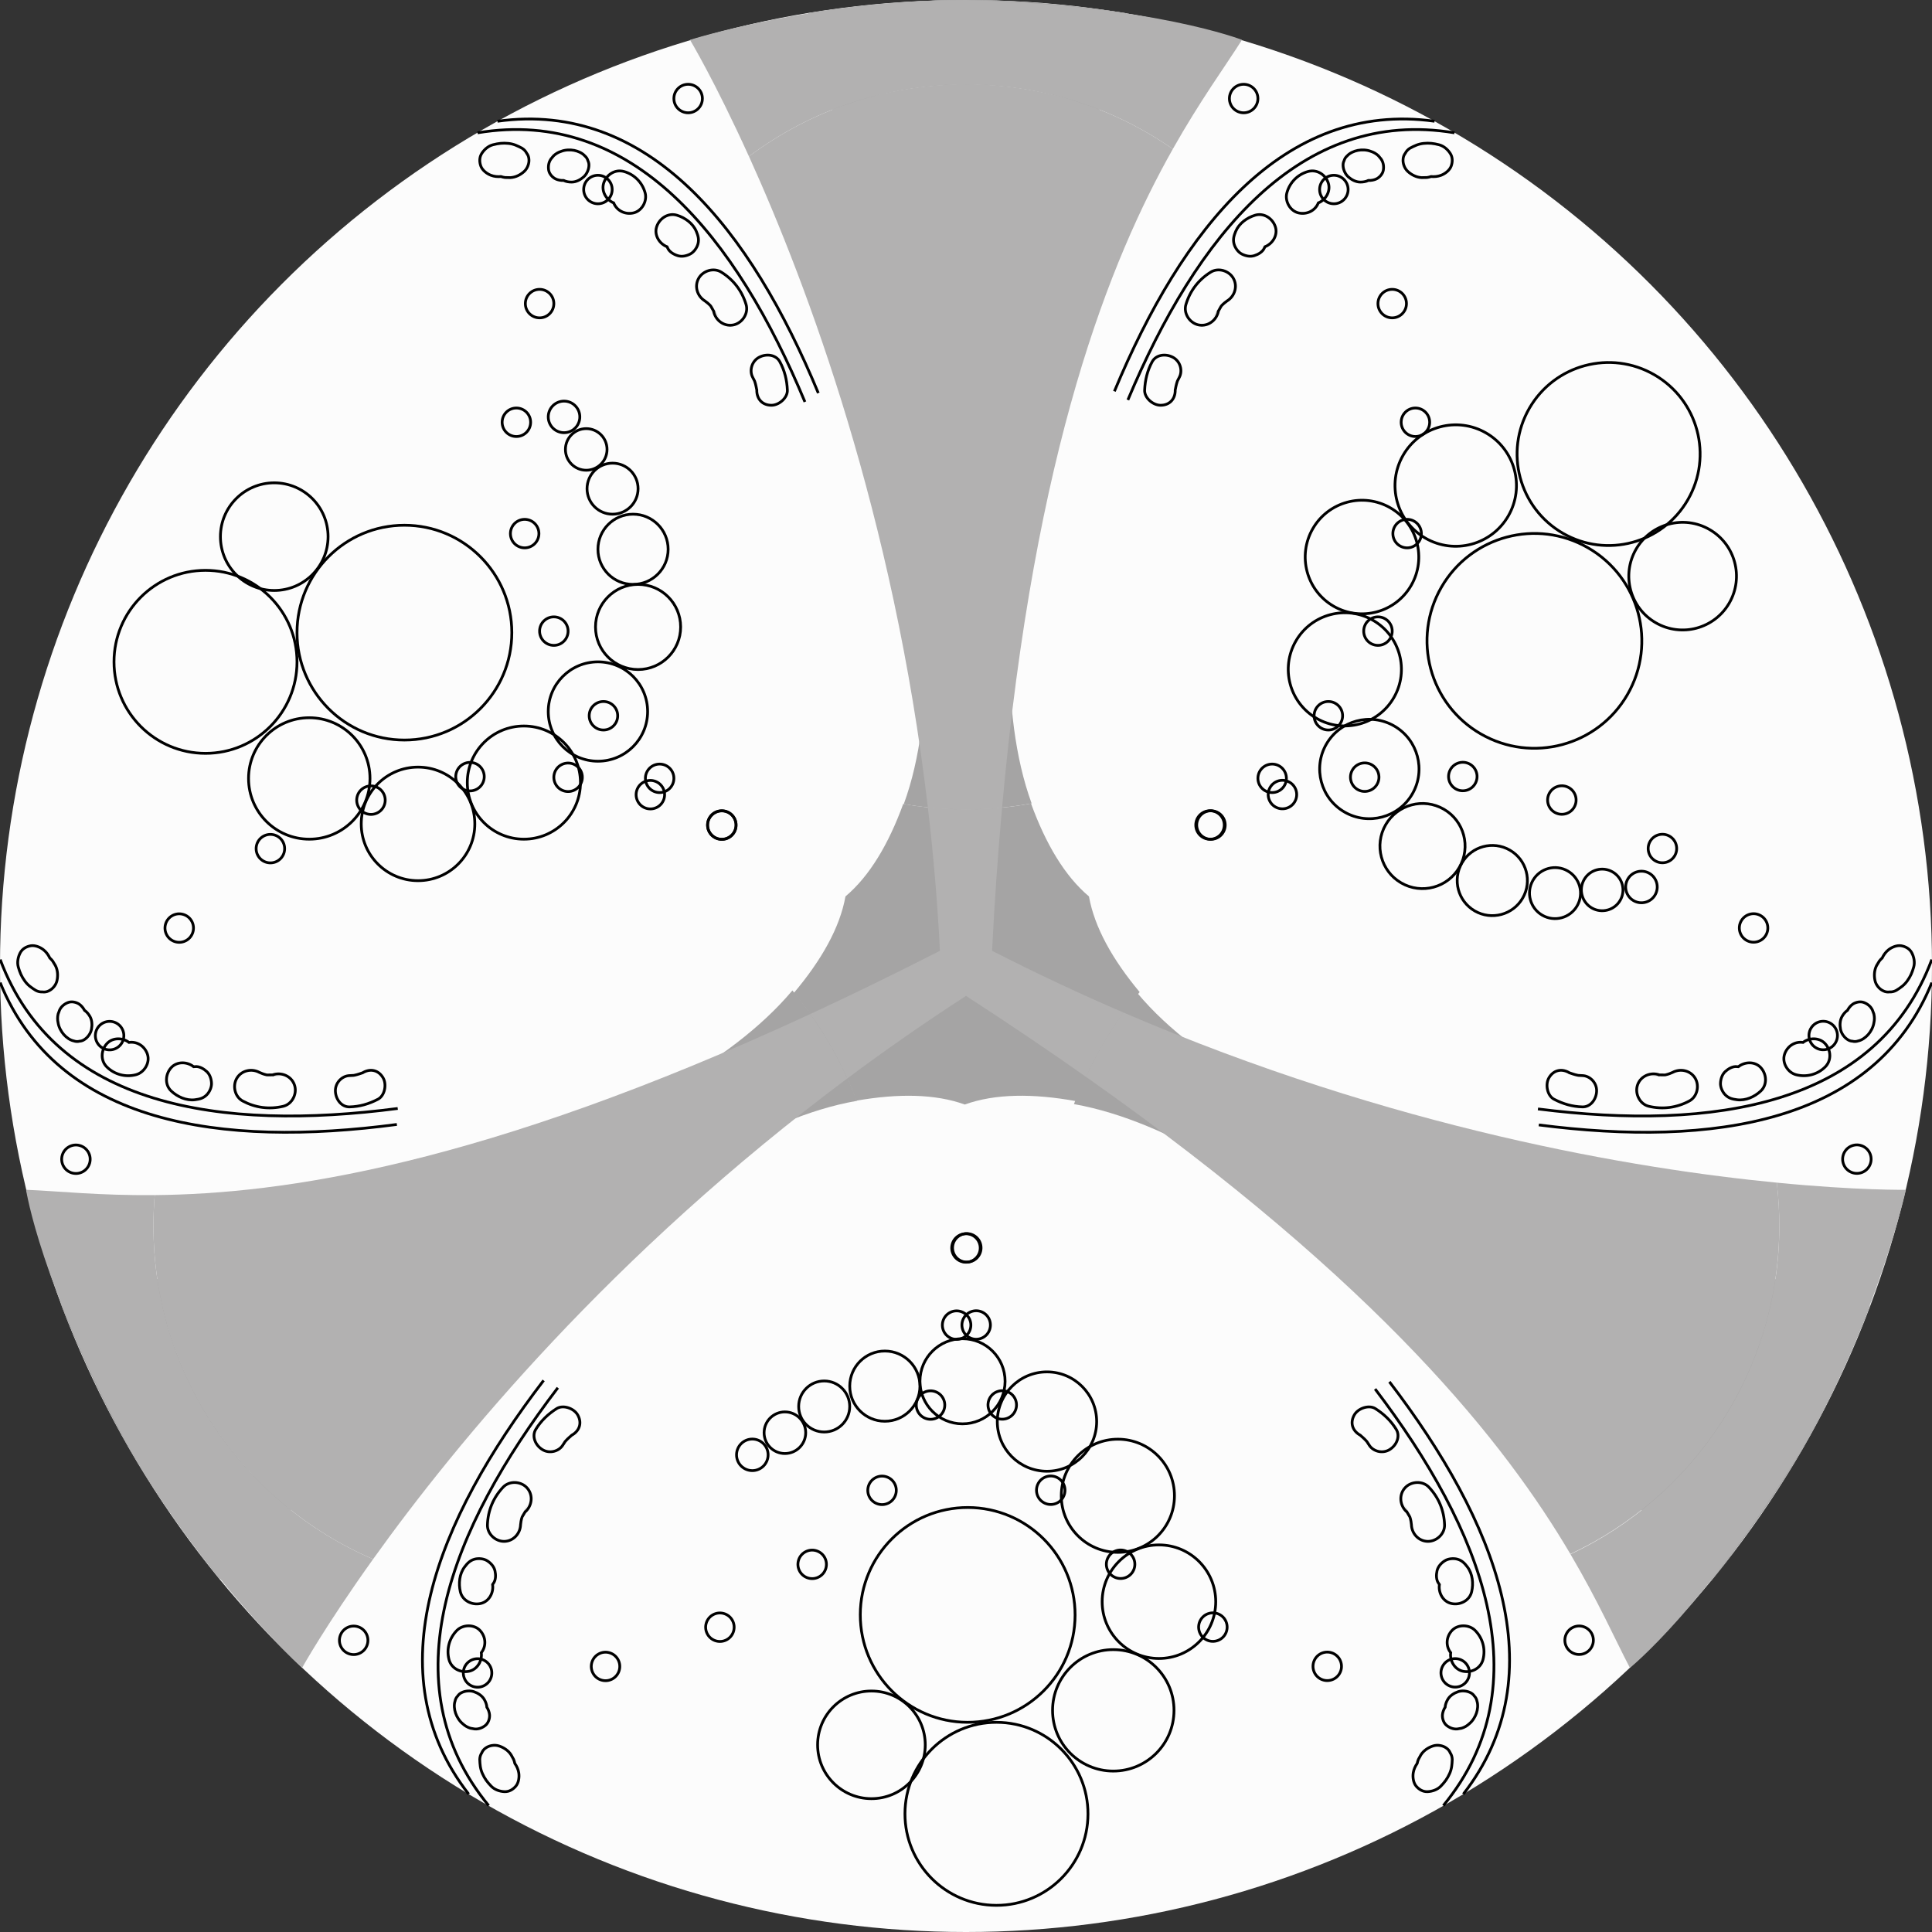 <?xml version="1.0" encoding="utf-8"?>
<!-- Generator: Adobe Illustrator 21.1.0, SVG Export Plug-In . SVG Version: 6.00 Build 0)  -->
<svg version="1.1" xmlns="http://www.w3.org/2000/svg" xmlns:xlink="http://www.w3.org/1999/xlink" x="0px" y="0px"
	 viewBox="0 0 700 700" enable-background="new 0 0 700 700" xml:space="preserve">
<rect x="0" y="0" width="700" height="700" fill="#333333" stroke="none"/>
<g id="circle">
	<circle fill="#FCFCFC" cx="350" cy="350" r="350"/>
</g>
<g id="level2-disk0">
	<g>
		<path fill="none" d="M368.87,351.254c28.63,12.832,112.4,46.636,189.02,56.779"/>
		<path fill="none" d="M371.96,346.973c25.63,11.473,109.02,45.286,185.7,55.238"/>
		<path fill="none" d="M533.122,388.931c-0.095-1.454,0.38-3.218,1.304-4.25c0.991-1.107,2.354-1.943,3.859-1.899
			c0.481,0.059,0.961,0.118,1.442,0.177c0.766,0.208,1.462,0.572,2.094,1.078c0.605,0.416,1.232,0.78,1.883,1.093
			c0.221,0.076,0.44,0.164,0.664,0.229c1.389,0.404,2.704,1.362,3.523,2.683c0.79,1.276,1.226,3.176,0.901,4.642
			c-0.684,3.085-3.471,5.3-6.519,4.414c-2.682-0.779-4.934-2.101-7.191-3.87C533.958,392.348,533.213,390.328,533.122,388.931z"/>
		<path fill="none" d="M516.311,379.706c7.721,0,7.734,12.087,0,12.087C508.59,391.794,508.577,379.706,516.311,379.706z"/>
		<path fill="none" d="M490.735,377.448c1.174-1.085,2.617-1.77,4.243-1.77h2.667c1.538,0,3.155,0.674,4.243,1.77
			c1.041,1.048,1.824,2.768,1.757,4.273c-0.069,1.563-0.579,3.184-1.757,4.273c-1.174,1.085-2.617,1.77-4.243,1.77h-2.667
			c-1.538,0-3.155-0.674-4.243-1.77c-1.041-1.048-1.824-2.768-1.757-4.273C489.048,380.158,489.557,378.537,490.735,377.448z"/>
		<path fill="none" d="M471.036,369.953c7.35,0,7.362,9.677,0,9.677C463.686,379.629,463.674,369.953,471.036,369.953z"/>
		<path fill="none" d="M451.947,364.56c5.196,0,5.204,8.133,0,8.133C446.751,372.693,446.742,364.56,451.947,364.56z"/>
		<path fill="none" d="M431.531,360.568c0.83-0.768,1.85-1.252,3-1.252h0.236c1.088,0,2.231,0.477,3,1.252
			c0.736,0.741,1.29,1.957,1.243,3.022c-0.049,1.105-0.41,2.251-1.243,3.022c-0.83,0.768-1.85,1.252-3,1.252h-0.236
			c-1.088,0-2.231-0.477-3-1.252c-0.736-0.741-1.29-1.957-1.243-3.022C430.337,362.485,430.698,361.339,431.531,360.568z"/>
		<path fill="none" d="M418.343,355.758c5.458,0,5.467,7.118,0,7.118C412.885,362.876,412.876,355.758,418.343,355.758z"/>
		<path fill="none" d="M359.81,367.42c25.37,18.584,96.97,71.868,143.91,133.17"/>
		<path fill="none" d="M498.536,503.206c-46.759-61.331-117.982-114.169-140.787-130.9"/>
		<path fill="none" d="M475.551,489.371c-1.298,0.644-2.577,1.941-3.002,3.263c-0.456,1.418-0.494,3.024,0.297,4.316
			c0.291,0.39,0.582,0.779,0.873,1.169c0.562,0.564,1.223,0.989,1.973,1.287c0.66,0.32,1.286,0.685,1.882,1.096
			c0.176,0.155,0.361,0.301,0.529,0.465c1.041,1.01,2.523,1.678,4.068,1.731c1.492,0.052,3.343-0.519,4.441-1.535
			c2.31-2.139,2.821-5.678,0.535-7.894c-2.011-1.95-4.273-3.254-6.922-4.338C478.907,488.392,476.798,488.752,475.551,489.371z"/>
		<path fill="none" d="M459.215,479.319c3.861,6.736,14.259,0.703,10.392-6.044C465.746,466.54,455.348,472.572,459.215,479.319z"/>
		<path fill="none" d="M444.485,458.138c-0.346,1.567-0.213,3.168,0.599,4.586l1.333,2.326c0.769,1.342,2.157,2.415,3.643,2.816
			c1.422,0.384,3.292,0.207,4.553-0.604c1.309-0.842,2.448-2.097,2.796-3.67c0.346-1.567,0.213-3.168-0.599-4.586l-1.333-2.326
			c-0.769-1.342-2.157-2.415-3.643-2.816c-1.422-0.384-3.292-0.207-4.553,0.604C445.971,455.31,444.832,456.565,444.485,458.138z"/>
		<path fill="none" d="M428.191,444.701c3.675,6.411,12.001,1.584,8.32-4.838C432.836,433.452,424.51,438.279,428.191,444.701z"/>
		<path fill="none" d="M414.01,430.746c2.598,4.532,9.595,0.473,6.993-4.067C418.405,422.147,411.408,426.206,414.01,430.746z"/>
		<path fill="none" d="M400.37,414.932c-0.245,1.108-0.151,2.24,0.424,3.243l0.118,0.206c0.544,0.949,1.525,1.707,2.576,1.991
			c1.005,0.271,2.328,0.147,3.219-0.427c0.926-0.595,1.731-1.483,1.977-2.595c0.245-1.108,0.151-2.24-0.424-3.243l-0.118-0.206
			c-0.544-0.949-1.525-1.707-2.576-1.991c-1.005-0.271-2.328-0.147-3.219,0.427C401.421,412.933,400.616,413.821,400.37,414.932z"/>
		<path fill="none" d="M389.64,405.834c2.729,4.761,8.854,1.21,6.12-3.559C393.031,397.514,386.907,401.065,389.64,405.834z"/>
	</g>
	<path fill="none" d="M453.1,409.205"/>
</g>
<g id="level2-disk0-aesthetic">
	<g>
		<circle fill="none" stroke="#000000" stroke-miterlimit="10" cx="146.529" cy="229.218" r="38.913"/>
		<circle fill="none" stroke="#000000" stroke-miterlimit="10" cx="74.461" cy="239.799" r="33.154"/>
		<circle fill="none" stroke="#000000" stroke-miterlimit="10" cx="112.053" cy="282.049" r="22"/>
		<circle fill="none" stroke="#000000" stroke-miterlimit="10" cx="151.461" cy="298.512" r="20.574"/>
		<circle fill="none" stroke="#000000" stroke-miterlimit="10" cx="189.813" cy="283.549" r="20.5"/>
		<circle fill="none" stroke="#000000" stroke-miterlimit="10" cx="216.644" cy="257.799" r="18"/>
		<circle fill="none" stroke="#000000" stroke-miterlimit="10" cx="231.187" cy="227.161" r="15.423"/>
		<circle fill="none" stroke="#000000" stroke-miterlimit="10" cx="229.362" cy="199.019" r="12.718"/>
		<circle fill="none" stroke="#000000" stroke-miterlimit="10" cx="221.942" cy="177.057" r="9.245"/>
		<circle fill="none" stroke="#000000" stroke-miterlimit="10" cx="204.362" cy="151.049" r="5.718"/>
		<circle fill="none" stroke="#000000" stroke-miterlimit="10" cx="212.404" cy="162.836" r="7.538"/>
		<circle fill="none" stroke="#000000" stroke-miterlimit="10" cx="99.367" cy="194.438" r="19.5"/>
	</g>
	<path fill="none" d="M143.104,231.203"/>
</g>
<g id="level2-disk1">
	<g>
		<path fill="none" d="M331.27,350.63c-29.15,12.95-111.79,47.33-188.16,57.24"/>
		<path fill="none" d="M328.2,346.37c-26.22,11.64-108.46,46-184.86,55.72"/>
		<path fill="none" d="M168.501,388.825c0.095-1.444-0.38-3.195-1.304-4.22c-0.991-1.099-2.354-1.929-3.859-1.885
			c-0.481,0.059-0.961,0.117-1.442,0.176c-0.766,0.207-1.462,0.568-2.094,1.07c-0.605,0.413-1.232,0.774-1.883,1.086
			c-0.221,0.075-0.44,0.163-0.664,0.228c-1.389,0.401-2.704,1.352-3.523,2.664c-0.79,1.267-1.226,3.153-0.901,4.608
			c0.684,3.063,3.471,5.262,6.519,4.382c2.682-0.774,4.934-2.086,7.191-3.842C167.665,392.218,168.41,390.212,168.501,388.825z"/>
		<path fill="none" d="M185.311,379.667c-7.721,0-7.734,12,0,12C193.033,391.667,193.046,379.667,185.311,379.667z"/>
		<path fill="none" d="M210.887,377.425c-1.174-1.078-2.617-1.757-4.243-1.757h-2.667c-1.538,0-3.155,0.669-4.243,1.757
			c-1.041,1.041-1.824,2.748-1.757,4.243c0.069,1.552,0.579,3.161,1.757,4.243c1.174,1.078,2.617,1.757,4.243,1.757h2.667
			c1.538,0,3.155-0.669,4.243-1.757c1.041-1.041,1.824-2.748,1.757-4.243C212.575,380.116,212.066,378.506,210.887,377.425z"/>
		<path fill="none" d="M230.587,369.984c-7.35,0-7.362,9.607,0,9.607C237.936,379.591,237.949,369.984,230.587,369.984z"/>
		<path fill="none" d="M249.676,364.63c-5.196,0-5.204,8.075,0,8.075C254.872,372.705,254.88,364.63,249.676,364.63z"/>
		<path fill="none" d="M270.092,360.667c-0.83-0.762-1.85-1.243-3-1.243h-0.236c-1.088,0-2.231,0.473-3,1.243
			c-0.736,0.736-1.29,1.943-1.243,3c0.049,1.097,0.41,2.235,1.243,3c0.83,0.762,1.85,1.243,3,1.243h0.236
			c1.088,0,2.231-0.473,3-1.243c0.736-0.736,1.29-1.943,1.243-3C271.285,362.57,270.925,361.432,270.092,360.667z"/>
		<path fill="none" d="M283.279,355.891c-5.458,0-5.467,7.067,0,7.067C288.737,362.958,288.746,355.891,283.279,355.891z"/>
		<path fill="none" d="M340.35,366.81c-25.79,18.78-95.97,72.51-142.63,133.1"/>
		<path fill="none" d="M202.917,502.498C249.344,441.95,319.043,388.711,342.38,371.68"/>
		<path fill="none" d="M226.072,488.541c1.298,0.64,2.577,1.927,3.002,3.239c0.456,1.408,0.494,3.003-0.297,4.285
			c-0.291,0.387-0.582,0.774-0.873,1.16c-0.562,0.56-1.223,0.982-1.973,1.278c-0.66,0.317-1.286,0.68-1.882,1.088
			c-0.176,0.154-0.361,0.299-0.529,0.462c-1.041,1.002-2.523,1.666-4.068,1.719c-1.492,0.051-3.343-0.515-4.441-1.524
			c-2.31-2.124-2.821-5.637-0.535-7.837c2.011-1.936,4.273-3.23,6.922-4.307C222.716,487.569,224.825,487.927,226.072,488.541z"/>
		<path fill="none" d="M242.408,478.562c-3.861,6.687-14.259,0.698-10.392-6C235.876,465.875,246.275,471.864,242.408,478.562z"/>
		<path fill="none" d="M257.138,457.534c0.346,1.556,0.213,3.145-0.599,4.553l-1.333,2.309c-0.769,1.332-2.157,2.397-3.643,2.796
			c-1.422,0.381-3.292,0.206-4.553-0.599c-1.309-0.836-2.448-2.082-2.796-3.643c-0.346-1.555-0.213-3.145,0.599-4.553l1.333-2.309
			c0.769-1.332,2.157-2.397,3.643-2.796c1.422-0.381,3.292-0.206,4.553,0.599C255.652,454.726,256.791,455.973,257.138,457.534z"/>
		<path fill="none" d="M273.432,444.194c-3.675,6.365-12.001,1.572-8.32-4.803C268.787,433.025,277.113,437.818,273.432,444.194z"/>
		<path fill="none" d="M287.613,430.339c-2.598,4.5-9.595,0.47-6.993-4.037C283.218,421.802,290.215,425.832,287.613,430.339z"/>
		<path fill="none" d="M301.253,414.64c0.245,1.1,0.151,2.224-0.424,3.219l-0.118,0.204c-0.544,0.942-1.525,1.695-2.576,1.977
			c-1.005,0.269-2.328,0.146-3.219-0.424c-0.926-0.591-1.731-1.472-1.977-2.576c-0.245-1.1-0.151-2.224,0.424-3.219l0.118-0.204
			c0.544-0.942,1.525-1.695,2.576-1.977c1.005-0.269,2.328-0.146,3.219,0.424C300.202,412.655,301.007,413.536,301.253,414.64z"/>
		<path fill="none" d="M311.983,405.607c-2.729,4.727-8.854,1.201-6.12-3.533C308.592,397.347,314.716,400.872,311.983,405.607z"/>
	</g>
	<path fill="none" d="M245.366,410.247"/>
</g>
<g id="level2-disk1-aesthetic">
	<g>
		
			<ellipse transform="matrix(0.5 -0.866 0.866 0.5 76.901 597.566)" fill="none" stroke="#000000" stroke-miterlimit="10" cx="555.958" cy="232.184" rx="38.913" ry="38.913"/>
		
			<ellipse transform="matrix(0.5 -0.866 0.866 0.5 148.969 586.985)" fill="none" stroke="#000000" stroke-miterlimit="10" cx="582.828" cy="164.482" rx="33.154" ry="33.154"/>
		
			<ellipse transform="matrix(0.5 -0.866 0.866 0.5 111.377 544.735)" fill="none" stroke="#000000" stroke-miterlimit="10" cx="527.443" cy="175.912" rx="22" ry="22"/>
		
			<ellipse transform="matrix(0.5 -0.866 0.866 0.5 71.969 528.272)" fill="none" stroke="#000000" stroke-miterlimit="10" cx="493.481" cy="201.809" rx="20.574" ry="20.574"/>
		
			<ellipse transform="matrix(0.5 -0.866 0.866 0.5 33.617 543.235)" fill="none" stroke="#000000" stroke-miterlimit="10" cx="487.264" cy="242.504" rx="20.5" ry="20.5"/>
		
			<ellipse transform="matrix(0.5 -0.866 0.866 0.5 6.786 568.985)" fill="none" stroke="#000000" stroke-miterlimit="10" cx="496.148" cy="278.615" rx="18" ry="18"/>
		
			<ellipse transform="matrix(0.5 -0.866 0.866 0.5 -7.757 599.623)" fill="none" stroke="#000000" stroke-miterlimit="10" cx="515.411" cy="306.529" rx="15.423" ry="15.423"/>
		
			<ellipse transform="matrix(0.5 -0.866 0.866 0.5 -5.932 627.764)" fill="none" stroke="#000000" stroke-miterlimit="10" cx="540.694" cy="319.02" rx="12.718" ry="12.718"/>
		
			<ellipse transform="matrix(0.5 -0.866 0.866 0.5 1.488 649.727)" fill="none" stroke="#000000" stroke-miterlimit="10" cx="563.424" cy="323.575" rx="9.245" ry="9.245"/>
		
			<ellipse transform="matrix(0.5 -0.866 0.866 0.5 19.068 675.735)" fill="none" stroke="#000000" stroke-miterlimit="10" cx="594.737" cy="321.354" rx="5.718" ry="5.718"/>
		
			<ellipse transform="matrix(0.5 -0.866 0.866 0.5 11.025 663.947)" fill="none" stroke="#000000" stroke-miterlimit="10" cx="580.508" cy="322.425" rx="7.538" ry="7.538"/>
		
			<ellipse transform="matrix(0.5 -0.866 0.866 0.5 124.063 632.346)" fill="none" stroke="#000000" stroke-miterlimit="10" cx="609.659" cy="208.732" rx="19.5" ry="19.5"/>
	</g>
	<path fill="none" d="M569.5,232.184"/>
</g>
<g id="level2-disk2">
	<g>
		<path fill="none" d="M359.78,332.81c3.62-33.33,15.34-120.46,44.55-190.28"/>
		<path fill="none" d="M365,332.18c3.35-30.53,14.9-116.91,44.18-186.45"/>
		<path fill="none" d="M407.882,174.636c1.203,0.804,2.957,1.268,4.306,0.98c1.447-0.309,2.847-1.074,3.562-2.4
			c0.189-0.446,0.379-0.891,0.568-1.337c0.204-0.767,0.239-1.55,0.12-2.348c-0.055-0.73-0.054-1.454,0.001-2.173
			c0.046-0.229,0.079-0.462,0.135-0.689c0.347-1.403,0.181-3.018-0.545-4.383c-0.702-1.318-2.118-2.638-3.54-3.084
			c-2.994-0.939-6.292,0.375-7.055,3.455c-0.671,2.709-0.661,5.316-0.268,8.148C405.363,172.215,406.727,173.864,407.882,174.636z"
			/>
		<path fill="none" d="M407.408,193.773c3.861-6.687-6.525-12.698-10.392-6C393.155,194.46,403.541,200.471,407.408,193.773z"/>
		<path fill="none" d="M396.562,217.044c1.52-0.478,2.83-1.388,3.643-2.796l1.333-2.309c0.769-1.332,0.998-3.067,0.599-4.553
			c-0.381-1.422-1.468-2.954-2.796-3.643c-1.379-0.716-3.027-1.079-4.553-0.599c-1.52,0.478-2.83,1.388-3.643,2.796l-1.333,2.309
			c-0.769,1.332-0.998,3.067-0.599,4.553c0.381,1.422,1.468,2.954,2.796,3.643C393.388,217.16,395.037,217.524,396.562,217.044z"/>
		<path fill="none" d="M393.156,237.825c3.675-6.365-4.639-11.179-8.32-4.803C381.162,239.386,389.476,244.2,393.156,237.825z"/>
		<path fill="none" d="M388.248,257.033c2.598-4.5-4.391-8.544-6.993-4.037C378.658,257.496,385.646,261.54,388.248,257.033z"/>
		<path fill="none" d="M381.472,276.695c1.075-0.338,2.001-0.981,2.576-1.977l0.118-0.204c0.544-0.942,0.705-2.168,0.424-3.219
			c-0.269-1.005-1.038-2.089-1.977-2.576c-0.975-0.506-2.141-0.763-3.219-0.424c-1.075,0.338-2.001,0.981-2.576,1.977l-0.118,0.204
			c-0.544,0.942-0.705,2.168-0.424,3.219c0.269,1.005,1.038,2.089,1.977,2.576C379.228,276.778,380.393,277.034,381.472,276.695z"/>
		<path fill="none" d="M379.015,290.504c2.729-4.727-3.387-8.268-6.12-3.533C370.166,291.697,376.281,295.239,379.015,290.504z"/>
		<path fill="none" d="M340.85,332.86c-3.62-33.34-15.37-120.74-44.69-190.64"/>
		<path fill="none" d="M335.63,332.27c-3.35-30.5-14.92-117.21-44.32-186.87"/>
		<path fill="none" d="M292.74,174.636c-1.203,0.804-2.957,1.268-4.306,0.98c-1.447-0.309-2.847-1.074-3.562-2.4
			c-0.189-0.446-0.379-0.891-0.568-1.337c-0.204-0.767-0.239-1.55-0.12-2.348c0.055-0.73,0.054-1.454-0.001-2.173
			c-0.046-0.229-0.079-0.462-0.135-0.689c-0.347-1.403-0.181-3.018,0.545-4.383c0.702-1.318,2.118-2.638,3.54-3.084
			c2.994-0.939,6.292,0.375,7.054,3.455c0.671,2.709,0.661,5.316,0.268,8.148C295.26,172.215,293.896,173.864,292.74,174.636z"/>
		<path fill="none" d="M293.215,193.773c-3.861-6.687,6.525-12.698,10.392-6C307.468,194.46,297.082,200.471,293.215,193.773z"/>
		<path fill="none" d="M304.061,217.044c-1.52-0.478-2.83-1.388-3.643-2.796l-1.333-2.309c-0.769-1.332-0.998-3.067-0.599-4.553
			c0.381-1.422,1.468-2.954,2.796-3.643c1.379-0.716,3.027-1.079,4.553-0.599c1.52,0.478,2.83,1.388,3.643,2.796l1.333,2.309
			c0.769,1.332,0.998,3.067,0.599,4.553c-0.381,1.422-1.468,2.954-2.796,3.643C307.235,217.16,305.586,217.524,304.061,217.044z"/>
		<path fill="none" d="M307.466,237.825c-3.675-6.365,4.639-11.179,8.32-4.803C319.461,239.386,311.147,244.2,307.466,237.825z"/>
		<path fill="none" d="M312.374,257.033c-2.598-4.5,4.391-8.544,6.993-4.037C321.965,257.496,314.977,261.54,312.374,257.033z"/>
		<path fill="none" d="M319.151,276.695c-1.075-0.338-2.001-0.981-2.576-1.977l-0.118-0.204c-0.544-0.942-0.705-2.168-0.424-3.219
			c0.269-1.005,1.038-2.089,1.977-2.576c0.975-0.506,2.141-0.763,3.219-0.424c1.075,0.338,2.001,0.981,2.576,1.977l0.118,0.204
			c0.544,0.942,0.705,2.168,0.424,3.219c-0.269,1.005-1.038,2.089-1.977,2.576C321.395,276.778,320.229,277.034,319.151,276.695z"/>
		<path fill="none" d="M321.608,290.504c-2.729-4.727,3.387-8.268,6.12-3.533C330.457,291.697,324.342,295.239,321.608,290.504z"/>
	</g>
	<path fill="none" d="M350,230.165"/>
</g>
<g id="level2-disk2-aesthetic">
	<g>
		
			<ellipse transform="matrix(0.002 -1 1 0.002 -235.28 934.6)" fill="none" stroke="#000000" stroke-miterlimit="10" cx="350.662" cy="585.192" rx="38.913" ry="38.913"/>
		
			<ellipse transform="matrix(0.002 -1 1 0.002 -296.965 1016.962)" fill="none" stroke="#000000" stroke-miterlimit="10" cx="361.089" cy="657.282" rx="33.154" ry="33.154"/>
		
			<ellipse transform="matrix(0.002 -1 1 0.002 -217.224 1021.872)" fill="none" stroke="#000000" stroke-miterlimit="10" cx="403.42" cy="619.781" rx="22" ry="22"/>
		
			<ellipse transform="matrix(0.002 -1 1 0.002 -161.339 999.13)" fill="none" stroke="#000000" stroke-miterlimit="10" cx="419.967" cy="580.408" rx="20.574" ry="20.574"/>
		
			<ellipse transform="matrix(0.002 -1 1 0.002 -137.805 945.949)" fill="none" stroke="#000000" stroke-miterlimit="10" cx="405.086" cy="542.024" rx="20.5" ry="20.5"/>
		
			<ellipse transform="matrix(0.002 -1 1 0.002 -136.556 893.427)" fill="none" stroke="#000000" stroke-miterlimit="10" cx="379.394" cy="515.138" rx="18" ry="18"/>
		
			<ellipse transform="matrix(0.002 -1 1 0.002 -152.489 848.243)" fill="none" stroke="#000000" stroke-miterlimit="10" cx="348.786" cy="500.53" rx="15.423" ry="15.423"/>
		
			<ellipse transform="matrix(0.002 -1 1 0.002 -182.338 821.859)" fill="none" stroke="#000000" stroke-miterlimit="10" cx="320.641" cy="502.294" rx="12.718" ry="12.718"/>
		
			<ellipse transform="matrix(0.002 -1 1 0.002 -211.643 807.237)" fill="none" stroke="#000000" stroke-miterlimit="10" cx="298.663" cy="509.667" rx="9.245" ry="9.245"/>
		
			<ellipse transform="matrix(0.002 -1 1 0.002 -255.156 798.679)" fill="none" stroke="#000000" stroke-miterlimit="10" cx="272.618" cy="527.191" rx="5.718" ry="5.718"/>
		
			<ellipse transform="matrix(0.002 -1 1 0.002 -235.36 802.483)" fill="none" stroke="#000000" stroke-miterlimit="10" cx="284.422" cy="519.174" rx="7.538" ry="7.538"/>
		
			<ellipse transform="matrix(0.002 -1 1 0.002 -317.172 946.705)" fill="none" stroke="#000000" stroke-miterlimit="10" cx="315.781" cy="632.279" rx="19.5" ry="19.5"/>
	</g>
	<path fill="none" d="M350,587.797"/>
</g>
<g id="level2">
	<path fill="none" stroke="#000000" stroke-miterlimit="10" d="M341.88,345.31c0,0-3.9,1.87-10.89,4.97"/>
	<path fill="none" stroke="#000000" stroke-miterlimit="10" d="M0.06,356.02c20.88,51.45,80.22,59.8,143.73,51.39"/>
	<path fill="none" stroke="#000000" stroke-miterlimit="10" d="M336.43,342.17c0,0-3.05,1.45-8.58,3.9"/>
	<path fill="none" stroke="#000000" stroke-miterlimit="10" d="M0.07,347.67c20.04,53.52,80.1,62.27,144.03,53.95"/>
	<path fill="none" stroke="#000000" stroke-miterlimit="10" d="M19.07,348.187c-0.318-0.408-0.664-0.765-1.028-1.091
		c-0.523-1.113-1.227-2.107-2.199-2.905c-1.297-1.065-3.199-1.772-4.663-1.529c-1.572,0.261-3.097,1.07-3.884,2.613
		c-0.725,1.421-1.177,3.312-0.667,5.112c0.548,1.934,1.181,3.43,2.367,5.058c1.158,1.591,2.441,2.43,3.964,3.396
		c0.792,0.416,1.587,0.601,2.386,0.554c0.841,0.113,1.628-0.022,2.361-0.404c1.335-0.62,2.595-2.08,2.95-3.723
		c0.367-1.702,0.306-3.684-0.576-5.415C19.743,349.299,19.406,348.743,19.07,348.187z"/>
	<path fill="none" stroke="#000000" stroke-miterlimit="10" d="M32.616,368.335c-0.484-0.865-1.17-1.729-1.985-2.267
		c-0.481-0.931-1.234-1.776-1.928-2.245c-1.116-0.753-2.761-1.071-4.012-0.605c-1.26,0.47-2.475,1.37-3.112,2.757
		c-0.175,0.478-0.35,0.956-0.525,1.433c-0.248,1.063-0.248,2.127,0,3.19c0.228,1.531,1.091,3.119,2.033,4.205
		c0.942,1.086,2.322,2.08,3.649,2.344c0.692,0.25,1.384,0.286,2.076,0.107c0.693-0.036,1.338-0.274,1.936-0.712
		c1.08-0.728,2.11-2.155,2.393-3.586C33.444,371.422,33.378,369.698,32.616,368.335z"/>
	<path fill="none" stroke="#000000" stroke-miterlimit="10" d="M53.435,382.013c-0.944-2.917-3.703-4.76-6.707-4.324
		c-2.302-1.789-5.941-1.813-7.995,0.425c-2.182,2.376-2.394,6.137,0,8.485c2.782,2.73,6.741,3.768,10.511,2.794
		C52.284,388.609,54.422,385.062,53.435,382.013z"/>
	<path fill="none" stroke="#000000" stroke-miterlimit="10" d="M74.877,388.217c-1.085-0.996-2.708-1.955-4.243-1.757
		c-0.16,0.021-0.317,0.027-0.474,0.035c-2.324-1.858-5.995-2.001-8.119,0.312c-2.143,2.335-2.442,6.189,0,8.485
		c2.235,2.101,5.465,3.569,8.593,3.167c1.654-0.212,3.014-0.529,4.243-1.757c1.041-1.041,1.824-2.748,1.757-4.243
		C76.565,390.908,76.055,389.298,74.877,388.217z"/>
	<path fill="none" stroke="#000000" stroke-miterlimit="10" d="M106.797,393.45c-0.887-3.226-4.217-4.939-7.381-4.191
		c-0.522,0.124-0.564,0.167-0.529,0.18c-0.065-0.001-0.191,0.002-0.436,0.014c-0.432,0.026-0.865,0.031-1.298,0.016
		c-0.444-0.039-0.647-0.052-0.66-0.046c-0.731-0.14-2.085-0.649-2.502-0.873c-2.855-1.532-6.532-0.715-8.209,2.153
		c-1.594,2.725-0.712,6.672,2.153,8.209c4.581,2.458,9.612,3.116,14.671,1.919C105.761,400.084,107.634,396.492,106.797,393.45z"/>
	<path fill="none" stroke="#000000" stroke-miterlimit="10" d="M138.794,390.515c-1.618-2.766-4.429-3.394-7.04-2.034
		c-0.266,0.139-0.368,0.201-0.398,0.227c-0.056,0.015-0.157,0.046-0.332,0.105c-0.594,0.201-1.178,0.414-1.784,0.572
		c-0.258,0.07-0.517,0.132-0.779,0.185c-0.151,0.028-0.267,0.05-0.356,0.066c-0.154-0.001-1.226,0.07-1.443,0.075
		c-2.689,0.069-5.272,2.559-5.145,5.67c0.122,3.013,2.262,5.744,5.145,5.67c3.649-0.094,7-1.068,10.285-2.779
		C139.389,397.002,140.209,392.934,138.794,390.515z"/>
	<path fill="none" stroke="#000000" stroke-miterlimit="10" d="M341.88,345.31c0,0-0.35-4.54-1.2-12.52"/>
	<path fill="none" stroke="#000000" stroke-miterlimit="10" d="M180.24,43.93c54.91-7.63,91.79,39.42,116.25,98.49"/>
	<path fill="none" stroke="#000000" stroke-miterlimit="10" d="M336.43,342.17c0,0-0.29-3.6-0.98-10.02"/>
	<path fill="none" stroke="#000000" stroke-miterlimit="10" d="M173.02,48.12c56.29-9.39,93.87,38.1,118.62,97.5"/>
	<path fill="none" stroke="#000000" stroke-miterlimit="10" d="M182.965,64.312c-0.512-0.071-0.994-0.193-1.459-0.345
		c-1.225,0.103-2.438-0.009-3.615-0.452c-1.571-0.591-3.134-1.884-3.655-3.274c-0.56-1.492-0.622-3.217,0.321-4.67
		c0.868-1.339,2.279-2.675,4.094-3.134c1.949-0.493,3.561-0.692,5.564-0.48c1.957,0.208,3.325,0.899,4.923,1.735
		c0.756,0.478,1.314,1.074,1.673,1.789c0.518,0.672,0.795,1.42,0.831,2.247c0.131,1.466-0.504,3.287-1.749,4.416
		c-1.29,1.169-3.037,2.108-4.977,2.209C184.264,64.34,183.615,64.326,182.965,64.312z"/>
	<path fill="none" stroke="#000000" stroke-miterlimit="10" d="M207.186,65.97c-0.991,0.013-2.082-0.149-2.955-0.586
		c-1.047,0.049-2.155-0.18-2.908-0.548c-1.21-0.59-2.308-1.855-2.53-3.172c-0.223-1.326-0.052-2.829,0.832-4.074
		c0.326-0.39,0.653-0.781,0.979-1.171c0.797-0.746,1.718-1.278,2.763-1.595c1.44-0.568,3.247-0.614,4.659-0.342
		c1.412,0.273,2.962,0.971,3.854,1.988c0.563,0.474,0.94,1.056,1.131,1.745c0.315,0.618,0.432,1.296,0.351,2.033
		c-0.091,1.3-0.812,2.905-1.909,3.865C210.274,65.144,208.748,65.949,207.186,65.97z"/>
	<path fill="none" stroke="#000000" stroke-miterlimit="10" d="M229.441,77.161c-2.999,0.641-5.974-0.827-7.098-3.647
		c-2.701-1.099-4.54-4.238-3.63-7.136c0.967-3.077,4.118-5.141,7.348-4.243c3.755,1.044,6.634,3.954,7.676,7.706
		C234.578,72.866,232.575,76.491,229.441,77.161z"/>
	<path fill="none" stroke="#000000" stroke-miterlimit="10" d="M245.535,92.628c-1.405-0.442-3.047-1.368-3.643-2.796
		c-0.062-0.149-0.134-0.288-0.206-0.428c-2.771-1.084-4.731-4.191-3.789-7.187c0.95-3.023,4.138-5.209,7.348-4.243
		c2.937,0.885,5.823,2.948,7.039,5.858c0.643,1.538,1.049,2.875,0.599,4.553c-0.381,1.422-1.468,2.954-2.796,3.643
		C248.709,92.744,247.061,93.108,245.535,92.628z"/>
	<path fill="none" stroke="#000000" stroke-miterlimit="10" d="M266.027,117.656c-3.237,0.845-6.386-1.182-7.32-4.297
		c-0.154-0.514-0.138-0.572-0.109-0.548c-0.033-0.056-0.094-0.166-0.206-0.384c-0.194-0.387-0.405-0.765-0.635-1.132
		c-0.255-0.365-0.368-0.534-0.369-0.548c-0.486-0.563-1.605-1.481-2.008-1.73c-2.754-1.706-3.885-5.299-2.24-8.186
		c1.563-2.743,5.422-3.953,8.186-2.24c4.419,2.738,7.505,6.766,8.998,11.746C271.254,113.441,269.08,116.858,266.027,117.656z"/>
	<path fill="none" stroke="#000000" stroke-miterlimit="10" d="M279.484,146.833c-3.204-0.018-5.154-2.139-5.281-5.079
		c-0.013-0.3-0.01-0.419-0.003-0.458c-0.015-0.056-0.039-0.159-0.075-0.34c-0.123-0.615-0.23-1.227-0.396-1.831
		c-0.068-0.258-0.144-0.514-0.229-0.767c-0.051-0.145-0.091-0.256-0.121-0.341c-0.078-0.133-0.552-1.097-0.656-1.288
		c-1.285-2.363-0.42-5.845,2.338-7.291c2.671-1.401,6.106-0.913,7.483,1.621c1.743,3.207,2.575,6.596,2.736,10.297
		C285.4,144.104,282.286,146.849,279.484,146.833z"/>
	<path fill="none" stroke="#000000" stroke-miterlimit="10" d="M360.68,367c-6.75-4.94-10.68-7.63-10.68-7.63"/>
	<path fill="none" stroke="#000000" stroke-miterlimit="10" d="M503.41,500.65c38.68,50.58,60.72,105.81,26.77,149.4"/>
	<path fill="none" stroke="#000000" stroke-miterlimit="10" d="M358.61,371.84c-5.47-4-8.61-6.17-8.61-6.17"/>
	<path fill="none" stroke="#000000" stroke-miterlimit="10" d="M498.23,503.26c38.81,51,60.86,107.05,24.71,150.95"/>
	<path fill="none" stroke="#000000" stroke-miterlimit="10" d="M513.895,637.5c-0.195,0.479-0.33,0.958-0.431,1.436
		c-0.702,1.009-1.211,2.116-1.416,3.356c-0.274,1.656,0.065,3.656,1.007,4.803c1.012,1.231,2.476,2.147,4.205,2.057
		c1.594-0.083,3.456-0.636,4.761-1.978c1.401-1.441,2.38-2.738,3.197-4.579c0.798-1.799,0.884-3.329,0.959-5.131
		c-0.036-0.894-0.274-1.675-0.713-2.343c-0.323-0.785-0.833-1.399-1.53-1.843c-1.204-0.846-3.099-1.207-4.699-0.693
		c-1.658,0.533-3.344,1.577-4.402,3.206C514.521,636.361,514.208,636.931,513.895,637.5z"/>
	<path fill="none" stroke="#000000" stroke-miterlimit="10" d="M524.57,615.696c-0.507,0.851-0.912,1.878-0.971,2.852
		c-0.566,0.882-0.921,1.956-0.98,2.792c-0.094,1.343,0.453,2.927,1.482,3.777c1.037,0.856,2.424,1.459,3.944,1.316
		c0.501-0.087,1.002-0.175,1.504-0.262c1.045-0.317,1.966-0.849,2.763-1.595c1.212-0.963,2.156-2.505,2.625-3.863
		c0.47-1.359,0.64-3.051,0.206-4.332c-0.129-0.724-0.445-1.342-0.945-1.852c-0.378-0.582-0.906-1.022-1.585-1.32
		c-1.171-0.571-2.922-0.75-4.302-0.279C526.83,613.435,525.37,614.353,524.57,615.696z"/>
	<path fill="none" stroke="#000000" stroke-miterlimit="10" d="M526.006,590.827c-2.054,2.276-2.271,5.587-0.391,7.97
		c-0.398,2.889,1.4,6.051,4.365,6.711c3.149,0.701,6.511-0.995,7.348-4.243c0.973-3.774-0.108-7.722-2.836-10.5
		C532.294,588.526,528.154,588.447,526.006,590.827z"/>
	<path fill="none" stroke="#000000" stroke-miterlimit="10" d="M520.658,569.155c-0.32,1.438-0.339,3.322,0.599,4.553
		c0.098,0.128,0.182,0.26,0.268,0.393c-0.447,2.942,1.265,6.193,4.33,6.875c3.093,0.689,6.581-0.979,7.349-4.243
		c0.702-2.986,0.359-6.517-1.553-9.025c-1.011-1.326-1.965-2.346-3.643-2.796c-1.422-0.381-3.292-0.206-4.553,0.599
		C522.145,566.348,521.006,567.594,520.658,569.155z"/>
	<path fill="none" stroke="#000000" stroke-miterlimit="10" d="M509.23,538.895c-2.35,2.381-2.169,6.122,0.061,8.487
		c0.368,0.391,0.426,0.405,0.42,0.369c0.032,0.056,0.097,0.164,0.23,0.37c0.239,0.361,0.46,0.733,0.663,1.116
		c0.188,0.403,0.278,0.586,0.29,0.594c0.244,0.703,0.48,2.13,0.495,2.604c0.101,3.238,2.647,6.014,5.969,6.033
		c3.157,0.018,6.134-2.719,6.033-5.969c-0.162-5.196-2.107-9.883-5.674-13.665C515.494,536.475,511.447,536.649,509.23,538.895z"/>
	<path fill="none" stroke="#000000" stroke-miterlimit="10" d="M490.69,512.652c-1.586,2.784-0.724,5.533,1.758,7.114
		c0.253,0.161,0.358,0.218,0.395,0.231c0.041,0.041,0.119,0.113,0.257,0.235c0.471,0.414,0.948,0.813,1.388,1.259
		c0.19,0.188,0.373,0.382,0.55,0.582c0.1,0.117,0.177,0.207,0.235,0.275c0.076,0.134,0.673,1.027,0.787,1.212
		c1.404,2.294,4.852,3.286,7.483,1.621c2.548-1.613,3.843-4.831,2.338-7.291c-1.905-3.113-4.425-5.528-7.549-7.518
		C496.011,508.894,492.077,510.218,490.69,512.652z"/>
	<path fill="none" stroke="#000000" stroke-miterlimit="10" d="M350,359.37c0,0-3.55,2.44-9.71,6.91"/>
	<path fill="none" stroke="#000000" stroke-miterlimit="10" d="M169.82,650.05c-34.06-43.73-11.76-99.18,27.15-149.9"/>
	<path fill="none" stroke="#000000" stroke-miterlimit="10" d="M350,365.67c0,0-2.75,1.9-7.59,5.43"/>
	<path fill="none" stroke="#000000" stroke-miterlimit="10" d="M177.06,654.21c-36.26-44.03-13.97-100.28,25.06-151.4"/>
	<path fill="none" stroke="#000000" stroke-miterlimit="10" d="M186.105,637.5c0.195,0.479,0.33,0.958,0.431,1.436
		c0.702,1.009,1.211,2.116,1.416,3.356c0.274,1.656-0.065,3.656-1.007,4.803c-1.012,1.231-2.476,2.147-4.205,2.057
		c-1.593-0.083-3.456-0.636-4.761-1.978c-1.401-1.441-2.38-2.738-3.197-4.579c-0.798-1.799-0.884-3.329-0.959-5.131
		c0.036-0.894,0.274-1.675,0.713-2.343c0.323-0.785,0.833-1.399,1.53-1.843c1.204-0.846,3.099-1.207,4.699-0.693
		c1.658,0.533,3.344,1.577,4.402,3.206C185.479,636.361,185.792,636.931,186.105,637.5z"/>
	<path fill="none" stroke="#000000" stroke-miterlimit="10" d="M175.43,615.696c0.507,0.851,0.912,1.878,0.971,2.852
		c0.566,0.882,0.921,1.956,0.98,2.792c0.094,1.343-0.453,2.927-1.482,3.777c-1.037,0.856-2.424,1.459-3.944,1.316
		c-0.501-0.087-1.002-0.175-1.504-0.262c-1.045-0.317-1.966-0.849-2.763-1.595c-1.212-0.963-2.156-2.505-2.625-3.863
		c-0.47-1.359-0.64-3.051-0.206-4.332c0.13-0.724,0.445-1.342,0.945-1.852c0.378-0.582,0.906-1.022,1.585-1.32
		c1.171-0.571,2.922-0.75,4.302-0.279C173.17,613.435,174.63,614.353,175.43,615.696z"/>
	<path fill="none" stroke="#000000" stroke-miterlimit="10" d="M173.994,590.827c2.054,2.276,2.271,5.587,0.391,7.97
		c0.398,2.889-1.4,6.051-4.365,6.711c-3.149,0.701-6.511-0.995-7.348-4.243c-0.973-3.774,0.108-7.722,2.836-10.5
		C167.706,588.526,171.846,588.447,173.994,590.827z"/>
	<path fill="none" stroke="#000000" stroke-miterlimit="10" d="M179.342,569.155c0.32,1.438,0.339,3.322-0.599,4.553
		c-0.098,0.128-0.182,0.26-0.268,0.393c0.447,2.942-1.264,6.193-4.33,6.875c-3.093,0.689-6.581-0.979-7.348-4.243
		c-0.702-2.986-0.359-6.517,1.553-9.025c1.011-1.326,1.965-2.346,3.643-2.796c1.422-0.381,3.292-0.206,4.553,0.599
		C177.855,566.348,178.994,567.594,179.342,569.155z"/>
	<path fill="none" stroke="#000000" stroke-miterlimit="10" d="M190.77,538.895c2.35,2.381,2.169,6.122-0.061,8.487
		c-0.368,0.391-0.426,0.405-0.42,0.369c-0.032,0.056-0.097,0.164-0.23,0.37c-0.239,0.361-0.46,0.733-0.663,1.116
		c-0.188,0.403-0.278,0.586-0.29,0.594c-0.244,0.703-0.48,2.13-0.495,2.604c-0.101,3.238-2.647,6.014-5.969,6.033
		c-3.157,0.018-6.134-2.719-6.033-5.969c0.162-5.196,2.107-9.883,5.674-13.665C184.506,536.475,188.553,536.649,190.77,538.895z"/>
	<path fill="none" stroke="#000000" stroke-miterlimit="10" d="M209.31,512.652c1.586,2.784,0.724,5.533-1.758,7.114
		c-0.253,0.161-0.358,0.218-0.395,0.231c-0.041,0.041-0.119,0.113-0.257,0.235c-0.471,0.414-0.948,0.813-1.388,1.259
		c-0.19,0.188-0.373,0.382-0.55,0.582c-0.1,0.117-0.177,0.207-0.235,0.275c-0.076,0.134-0.673,1.027-0.787,1.212
		c-1.404,2.294-4.852,3.286-7.483,1.621c-2.548-1.613-3.843-4.831-2.338-7.291c1.906-3.113,4.425-5.528,7.549-7.518
		C203.989,508.894,207.923,510.218,209.31,512.652z"/>
	<path fill="none" stroke="#000000" stroke-miterlimit="10" d="M359.31,332.91c-0.84,7.9-1.19,12.4-1.19,12.4"/>
	<path fill="none" stroke="#000000" stroke-miterlimit="10" d="M403.77,141.78c24.47-58.77,61.27-105.45,115.99-97.85"/>
	<path fill="none" stroke="#000000" stroke-miterlimit="10" d="M364.53,332.34c-0.67,6.29-0.96,9.83-0.96,9.83"/>
	<path fill="none" stroke="#000000" stroke-miterlimit="10" d="M408.65,144.91c24.76-59.07,62.26-106.14,118.33-96.79"/>
	<path fill="none" stroke="#000000" stroke-miterlimit="10" d="M517.035,64.312c0.512-0.071,0.994-0.193,1.459-0.345
		c1.225,0.103,2.438-0.009,3.615-0.452c1.571-0.591,3.134-1.884,3.655-3.274c0.56-1.492,0.622-3.217-0.321-4.67
		c-0.868-1.339-2.279-2.675-4.094-3.134c-1.949-0.493-3.561-0.692-5.564-0.48c-1.957,0.208-3.325,0.899-4.923,1.735
		c-0.756,0.478-1.314,1.074-1.673,1.789c-0.518,0.672-0.795,1.42-0.831,2.247c-0.131,1.466,0.504,3.287,1.749,4.416
		c1.29,1.169,3.037,2.108,4.977,2.209C515.736,64.34,516.385,64.326,517.035,64.312z"/>
	<path fill="none" stroke="#000000" stroke-miterlimit="10" d="M492.814,65.97c0.991,0.013,2.082-0.149,2.956-0.586
		c1.047,0.049,2.155-0.18,2.908-0.548c1.21-0.59,2.308-1.855,2.53-3.172c0.223-1.326,0.052-2.829-0.832-4.074
		c-0.326-0.39-0.653-0.781-0.979-1.171c-0.797-0.746-1.718-1.278-2.763-1.595c-1.44-0.568-3.247-0.614-4.659-0.342
		c-1.412,0.273-2.962,0.971-3.854,1.988c-0.563,0.474-0.94,1.056-1.131,1.745c-0.315,0.618-0.432,1.296-0.351,2.033
		c0.091,1.3,0.812,2.905,1.909,3.865C489.726,65.144,491.252,65.949,492.814,65.97z"/>
	<path fill="none" stroke="#000000" stroke-miterlimit="10" d="M470.559,77.161c2.999,0.641,5.974-0.827,7.098-3.647
		c2.701-1.099,4.54-4.238,3.63-7.136c-0.967-3.077-4.118-5.141-7.348-4.243c-3.755,1.044-6.634,3.954-7.676,7.706
		C465.422,72.866,467.425,76.491,470.559,77.161z"/>
	<path fill="none" stroke="#000000" stroke-miterlimit="10" d="M454.465,92.628c1.405-0.442,3.047-1.368,3.643-2.796
		c0.062-0.149,0.134-0.288,0.206-0.428c2.771-1.084,4.731-4.191,3.789-7.187c-0.95-3.023-4.138-5.209-7.348-4.243
		c-2.937,0.885-5.823,2.948-7.039,5.858c-0.643,1.538-1.049,2.875-0.599,4.553c0.381,1.422,1.468,2.954,2.796,3.643
		C451.291,92.744,452.939,93.108,454.465,92.628z"/>
	<path fill="none" stroke="#000000" stroke-miterlimit="10" d="M433.973,117.656c3.237,0.845,6.386-1.182,7.32-4.297
		c0.154-0.514,0.138-0.572,0.109-0.548c0.033-0.056,0.094-0.166,0.206-0.384c0.194-0.387,0.405-0.765,0.635-1.132
		c0.255-0.365,0.368-0.534,0.369-0.548c0.486-0.563,1.605-1.481,2.008-1.73c2.754-1.706,3.885-5.299,2.24-8.186
		c-1.563-2.743-5.422-3.953-8.186-2.24c-4.419,2.738-7.505,6.766-8.998,11.746C428.746,113.441,430.92,116.858,433.973,117.656z"/>
	<path fill="none" stroke="#000000" stroke-miterlimit="10" d="M420.516,146.833c3.204-0.018,5.154-2.139,5.281-5.079
		c0.013-0.3,0.01-0.419,0.003-0.458c0.015-0.056,0.039-0.159,0.075-0.34c0.123-0.615,0.23-1.227,0.396-1.831
		c0.068-0.258,0.144-0.514,0.229-0.767c0.051-0.145,0.091-0.256,0.121-0.341c0.078-0.133,0.552-1.097,0.656-1.288
		c1.285-2.363,0.42-5.845-2.338-7.291c-2.671-1.401-6.106-0.913-7.483,1.621c-1.743,3.207-2.575,6.596-2.736,10.297
		C414.6,144.104,417.714,146.849,420.516,146.833z"/>
	<path fill="none" stroke="#000000" stroke-miterlimit="10" d="M370,350.72c-7.61-3.37-11.88-5.41-11.88-5.41"/>
	<path fill="none" stroke="#000000" stroke-miterlimit="10" d="M557.53,407.58c63.01,8.12,121.67-0.46,142.41-51.56"/>
	<path fill="none" stroke="#000000" stroke-miterlimit="10" d="M373.12,346.5c-6.14-2.71-9.55-4.33-9.55-4.33"/>
	<path fill="none" stroke="#000000" stroke-miterlimit="10" d="M557.23,401.79c63.43,8.03,122.8-0.97,142.7-54.12"/>
	<path fill="none" stroke="#000000" stroke-miterlimit="10" d="M680.93,348.187c0.318-0.408,0.664-0.765,1.028-1.091
		c0.523-1.113,1.227-2.107,2.198-2.905c1.297-1.065,3.199-1.772,4.663-1.529c1.572,0.261,3.097,1.07,3.884,2.613
		c0.725,1.421,1.177,3.312,0.667,5.112c-0.548,1.934-1.181,3.43-2.367,5.058c-1.159,1.591-2.441,2.43-3.964,3.396
		c-0.792,0.416-1.587,0.601-2.386,0.554c-0.841,0.113-1.628-0.022-2.361-0.404c-1.335-0.62-2.595-2.08-2.95-3.723
		c-0.367-1.702-0.307-3.684,0.576-5.415C680.257,349.299,680.594,348.743,680.93,348.187z"/>
	<path fill="none" stroke="#000000" stroke-miterlimit="10" d="M667.384,368.335c0.484-0.865,1.17-1.729,1.985-2.267
		c0.481-0.931,1.234-1.776,1.928-2.245c1.116-0.753,2.761-1.071,4.012-0.605c1.26,0.47,2.475,1.37,3.112,2.757
		c0.175,0.478,0.35,0.956,0.525,1.433c0.248,1.063,0.248,2.127,0,3.19c-0.228,1.531-1.091,3.119-2.033,4.205
		c-0.942,1.086-2.322,2.08-3.649,2.344c-0.692,0.25-1.384,0.286-2.076,0.107c-0.693-0.036-1.338-0.274-1.936-0.712
		c-1.08-0.728-2.11-2.155-2.393-3.586C666.556,371.422,666.622,369.698,667.384,368.335z"/>
	<path fill="none" stroke="#000000" stroke-miterlimit="10" d="M646.565,382.013c0.944-2.917,3.703-4.76,6.707-4.324
		c2.302-1.789,5.941-1.813,7.995,0.425c2.182,2.376,2.394,6.137,0,8.485c-2.782,2.73-6.741,3.768-10.511,2.794
		C647.716,388.609,645.578,385.062,646.565,382.013z"/>
	<path fill="none" stroke="#000000" stroke-miterlimit="10" d="M625.123,388.217c1.085-0.996,2.708-1.955,4.243-1.757
		c0.16,0.021,0.317,0.027,0.474,0.035c2.324-1.858,5.995-2.001,8.119,0.312c2.143,2.335,2.442,6.189,0,8.485
		c-2.235,2.101-5.465,3.569-8.593,3.167c-1.654-0.212-3.014-0.529-4.243-1.757c-1.041-1.041-1.824-2.748-1.757-4.243
		C623.435,390.908,623.945,389.298,625.123,388.217z"/>
	<path fill="none" stroke="#000000" stroke-miterlimit="10" d="M593.203,393.45c0.887-3.226,4.217-4.939,7.381-4.191
		c0.522,0.124,0.564,0.167,0.529,0.18c0.065-0.001,0.191,0.002,0.436,0.014c0.432,0.026,0.865,0.031,1.298,0.016
		c0.444-0.039,0.647-0.052,0.66-0.046c0.731-0.14,2.085-0.649,2.502-0.873c2.855-1.532,6.532-0.715,8.209,2.153
		c1.594,2.725,0.712,6.672-2.153,8.209c-4.581,2.458-9.612,3.116-14.671,1.919C594.239,400.084,592.366,396.492,593.203,393.45z"/>
	<path fill="none" stroke="#000000" stroke-miterlimit="10" d="M561.206,390.515c1.618-2.766,4.429-3.394,7.04-2.034
		c0.266,0.139,0.368,0.201,0.398,0.227c0.056,0.015,0.157,0.046,0.332,0.105c0.594,0.201,1.178,0.414,1.784,0.572
		c0.258,0.07,0.517,0.132,0.779,0.185c0.151,0.028,0.267,0.05,0.356,0.066c0.154-0.001,1.226,0.07,1.443,0.075
		c2.689,0.069,5.272,2.559,5.145,5.67c-0.122,3.013-2.262,5.744-5.145,5.67c-3.649-0.094-7-1.068-10.285-2.779
		C560.612,397.002,559.791,392.934,561.206,390.515z"/>
	<path fill="none" d="M453.1,230.17c0,51.84-38.27,94.75-88.1,102.01c-1.72,0.26-3.46,0.47-5.22,0.63c-3.22,0.3-6.48,0.46-9.78,0.46
		c-3.08,0-6.14-0.14-9.15-0.41c-1.76-0.15-3.5-0.34-5.22-0.59c-50.14-6.99-88.73-50.04-88.73-102.1c0-35.13,17.57-66.16,44.41-84.77
		c1.58-1.11,3.2-2.17,4.85-3.18c15.67-9.62,34.11-15.16,53.84-15.16c19.94,0,38.56,5.66,54.33,15.47c1.65,1.02,3.27,2.09,4.85,3.2
		C435.74,164.39,453.1,195.25,453.1,230.17z"/>
	<path fill="none" d="M297.77,499.545c-30.16,17.41-65.47,17.85-94.85,4.29c-1.76-0.81-3.49-1.67-5.2-2.59
		c-16.48-8.76-30.77-22.09-40.79-39.44c-9.58-16.59-14.02-34.74-13.82-52.6c0.02-1.93,0.09-3.86,0.23-5.78
		c2.22-33.15,20.4-64.61,51.33-82.47c45.45-26.24,102.57-13.94,133.53,26.75c1.06,1.39,2.08,2.81,3.07,4.26
		c1.49,2.17,2.9,4.41,4.24,6.73c1.79,3.1,3.4,6.25,4.84,9.45c0.72,1.61,1.4,3.24,2.03,4.87
		C360.5,419.635,342.43,473.765,297.77,499.545z"/>
	<path fill="none" d="M556.216,409.125c0.21,17.88-4.23,36.06-13.82,52.68c-9.93,17.19-24.06,30.45-40.35,39.21
		c-1.7,0.92-3.43,1.79-5.18,2.6c-29.48,13.79-64.99,13.43-95.31-4.07c-44.77-25.84-62.83-80.19-44.48-126.89
		c0.65-1.63,1.33-3.24,2.06-4.85c1.39-3.08,2.95-6.12,4.68-9.11c1.38-2.39,2.84-4.7,4.38-6.94c0.99-1.45,2.02-2.87,3.09-4.25
		c30.99-40.53,88-52.75,133.37-26.55c30.91,17.85,49.08,49.27,51.33,82.39C556.116,405.265,556.196,407.195,556.216,409.125z"/>
</g>
<g id="level1-disk0">
	<path fill="#A5A4A4" d="M389.119,400.044c2.634-7.382,5.968-14.637,10.028-21.669c3.84-6.651,8.177-12.842,12.941-18.555
		c45.212,54.07,167.414,81.226,230.782,103.529c-2.063,19.139-13,40.822-16.21,46.382c-3.435,5.95-16.019,25.007-32.082,37.204
		C543.578,503.251,458.486,412.277,389.119,400.044z"/>
	<path fill="none" d="M513.32,444.145"/>
</g>
<g id="level1-disk0-aesthetic">
	<g>
		
			<ellipse transform="matrix(0.5 -0.866 0.866 0.5 -39.486 529.431)" fill="none" stroke="#000000" stroke-miterlimit="10" cx="438.758" cy="298.912" rx="5.163" ry="5.163"/>
		
			<ellipse transform="matrix(0.5 -0.866 0.866 0.5 -16.974 546.343)" fill="none" stroke="#000000" stroke-miterlimit="10" cx="464.66" cy="287.871" rx="5.163" ry="5.163"/>
		
			<ellipse transform="matrix(0.5 -0.866 0.866 0.5 3.386 569.01)" fill="none" stroke="#000000" stroke-miterlimit="10" cx="494.47" cy="281.572" rx="5.163" ry="5.163"/>
		
			<ellipse transform="matrix(0.5 -0.866 0.866 0.5 21.36 599.676)" fill="none" stroke="#000000" stroke-miterlimit="10" cx="530.015" cy="281.34" rx="5.163" ry="5.163"/>
		
			<ellipse transform="matrix(0.5 -0.866 0.866 0.5 31.927 635.01)" fill="none" stroke="#000000" stroke-miterlimit="10" cx="565.898" cy="289.855" rx="5.163" ry="5.163"/>
		
			<ellipse transform="matrix(0.5 -0.866 0.866 0.5 34.933 675.35)" fill="none" stroke="#000000" stroke-miterlimit="10" cx="602.337" cy="307.422" rx="5.163" ry="5.163"/>
		
			<ellipse transform="matrix(0.5 -0.866 0.866 0.5 26.523 718.343)" fill="none" stroke="#000000" stroke-miterlimit="10" cx="635.364" cy="336.202" rx="5.163" ry="5.163"/>
		
			<ellipse transform="matrix(0.5 -0.866 0.866 0.5 5.386 759.676)" fill="none" stroke="#000000" stroke-miterlimit="10" cx="660.592" cy="375.174" rx="5.163" ry="5.163"/>
		
			<ellipse transform="matrix(0.5 -0.866 0.866 0.5 -27.3 792.64)" fill="none" stroke="#000000" stroke-miterlimit="10" cx="672.796" cy="419.962" rx="5.163" ry="5.163"/>
		
			<ellipse transform="matrix(0.5 -0.866 0.866 0.5 -216.388 529.431)" fill="none" stroke="#000000" stroke-miterlimit="10" cx="350.307" cy="452.113" rx="5.163" ry="5.163"/>
		
			<ellipse transform="matrix(0.5 -0.866 0.866 0.5 -238.9 546.343)" fill="none" stroke="#000000" stroke-miterlimit="10" cx="353.697" cy="480.065" rx="5.163" ry="5.163"/>
		
			<ellipse transform="matrix(0.5 -0.866 0.866 0.5 -259.26 569.01)" fill="none" stroke="#000000" stroke-miterlimit="10" cx="363.147" cy="509.031" rx="5.163" ry="5.163"/>
		
			<ellipse transform="matrix(0.5 -0.866 0.866 0.5 -277.234 599.676)" fill="none" stroke="#000000" stroke-miterlimit="10" cx="380.718" cy="539.93" rx="5.163" ry="5.163"/>
		
			<ellipse transform="matrix(0.5 -0.866 0.866 0.5 -287.801 635.01)" fill="none" stroke="#000000" stroke-miterlimit="10" cx="406.034" cy="566.748" rx="5.163" ry="5.163"/>
		
			<ellipse transform="matrix(0.5 -0.866 0.866 0.5 -290.807 675.35)" fill="none" stroke="#000000" stroke-miterlimit="10" cx="439.467" cy="589.521" rx="5.163" ry="5.163"/>
		
			<ellipse transform="matrix(0.5 -0.866 0.866 0.5 -282.397 718.343)" fill="none" stroke="#000000" stroke-miterlimit="10" cx="480.905" cy="603.734" rx="5.163" ry="5.163"/>
		
			<ellipse transform="matrix(0.5 -0.866 0.866 0.5 -261.26 759.676)" fill="none" stroke="#000000" stroke-miterlimit="10" cx="527.269" cy="606.096" rx="5.163" ry="5.163"/>
		
			<ellipse transform="matrix(0.5 -0.866 0.866 0.5 -228.574 792.64)" fill="none" stroke="#000000" stroke-miterlimit="10" cx="572.159" cy="594.271" rx="5.163" ry="5.163"/>
	</g>
</g>
<g id="level1-disk1">
	<path fill="#A5A4A4" d="M287.101,358.856c5.076,5.972,9.692,12.487,13.752,19.519c3.84,6.651,7.033,13.502,9.599,20.485
		c-69.432,12.12-154.051,104.371-205.05,148.099C89.859,535.603,76.549,515.29,73.34,509.73
		c-3.435-5.95-13.647-26.377-16.179-46.385C120.492,441.018,241.824,412.813,287.101,358.856z"/>
	<path fill="none" d="M186.945,444.145"/>
</g>
<g id="level1-disk1-aesthetic">
	<g>
		
			<ellipse transform="matrix(0.866 -0.5 0.5 0.866 -179.197 235.58)" fill="none" stroke="#000000" stroke-miterlimit="10" cx="350" cy="452.177" rx="5.163" ry="5.163"/>
		
			<ellipse transform="matrix(0.866 -0.5 0.5 0.866 -193.627 237.63)" fill="none" stroke="#000000" stroke-miterlimit="10" cx="346.61" cy="480.129" rx="5.163" ry="5.163"/>
		
			<ellipse transform="matrix(0.866 -0.5 0.5 0.866 -209.376 236.786)" fill="none" stroke="#000000" stroke-miterlimit="10" cx="337.16" cy="509.094" rx="5.163" ry="5.163"/>
		
			<ellipse transform="matrix(0.866 -0.5 0.5 0.866 -227.18 232.14)" fill="none" stroke="#000000" stroke-miterlimit="10" cx="319.589" cy="539.993" rx="5.163" ry="5.163"/>
		
			<ellipse transform="matrix(0.866 -0.5 0.5 0.866 -243.981 223.075)" fill="none" stroke="#000000" stroke-miterlimit="10" cx="294.273" cy="566.812" rx="5.163" ry="5.163"/>
		
			<ellipse transform="matrix(0.866 -0.5 0.5 0.866 -259.847 209.41)" fill="none" stroke="#000000" stroke-miterlimit="10" cx="260.84" cy="589.585" rx="5.163" ry="5.163"/>
		
			<ellipse transform="matrix(0.866 -0.5 0.5 0.866 -272.505 190.595)" fill="none" stroke="#000000" stroke-miterlimit="10" cx="219.402" cy="603.798" rx="5.163" ry="5.163"/>
		
			<ellipse transform="matrix(0.866 -0.5 0.5 0.866 -279.897 167.729)" fill="none" stroke="#000000" stroke-miterlimit="10" cx="173.038" cy="606.16" rx="5.163" ry="5.163"/>
		
			<ellipse transform="matrix(0.866 -0.5 0.5 0.866 -279.999 143.7)" fill="none" stroke="#000000" stroke-miterlimit="10" cx="128.148" cy="594.335" rx="5.163" ry="5.163"/>
		
			<ellipse transform="matrix(0.866 -0.5 0.5 0.866 -114.447 170.83)" fill="none" stroke="#000000" stroke-miterlimit="10" cx="261.549" cy="298.975" rx="5.163" ry="5.163"/>
		
			<ellipse transform="matrix(0.866 -0.5 0.5 0.866 -112.397 156.399)" fill="none" stroke="#000000" stroke-miterlimit="10" cx="235.647" cy="287.935" rx="5.163" ry="5.163"/>
		
			<ellipse transform="matrix(0.866 -0.5 0.5 0.866 -113.241 140.651)" fill="none" stroke="#000000" stroke-miterlimit="10" cx="205.837" cy="281.636" rx="5.163" ry="5.163"/>
		
			<ellipse transform="matrix(0.866 -0.5 0.5 0.866 -117.887 122.847)" fill="none" stroke="#000000" stroke-miterlimit="10" cx="170.292" cy="281.404" rx="5.163" ry="5.163"/>
		
			<ellipse transform="matrix(0.866 -0.5 0.5 0.866 -126.952 106.046)" fill="none" stroke="#000000" stroke-miterlimit="10" cx="134.409" cy="289.919" rx="5.163" ry="5.163"/>
		
			<ellipse transform="matrix(0.866 -0.5 0.5 0.866 -140.617 90.18)" fill="none" stroke="#000000" stroke-miterlimit="10" cx="97.97" cy="307.486" rx="5.163" ry="5.163"/>
		
			<ellipse transform="matrix(0.866 -0.5 0.5 0.866 -159.432 77.522)" fill="none" stroke="#000000" stroke-miterlimit="10" cx="64.942" cy="336.266" rx="5.163" ry="5.163"/>
		
			<ellipse transform="matrix(0.866 -0.5 0.5 0.866 -182.298 70.13)" fill="none" stroke="#000000" stroke-miterlimit="10" cx="39.715" cy="375.237" rx="5.163" ry="5.163"/>
		
			<ellipse transform="matrix(0.866 -0.5 0.5 0.866 -206.327 70.028)" fill="none" stroke="#000000" stroke-miterlimit="10" cx="27.511" cy="420.026" rx="5.163" ry="5.163"/>
	</g>
</g>
<g id="level1-disk2">
	<path fill="#A5A4A4" d="M373.78,291.1c-7.71,1.41-15.66,2.15-23.78,2.15c-7.68,0-15.21-0.66-22.54-1.93
		c24.22-66.19-13.363-185.598-25.733-251.628C319.333,31.91,343.58,30.54,350,30.54c6.87,0,29.667,1.37,48.261,9.181
		C385.931,105.731,349.69,224.91,373.78,291.1z"/>
	<path fill="none" d="M349.5,161.9"/>
</g>
<g id="level1-disk2-aesthetic">
	<g>
		<circle fill="none" stroke="#000000" stroke-miterlimit="10" cx="261.512" cy="298.912" r="5.163"/>
		<circle fill="none" stroke="#000000" stroke-miterlimit="10" cx="239" cy="282" r="5.163"/>
		<circle fill="none" stroke="#000000" stroke-miterlimit="10" cx="218.64" cy="259.333" r="5.163"/>
		<circle fill="none" stroke="#000000" stroke-miterlimit="10" cx="200.667" cy="228.667" r="5.163"/>
		<circle fill="none" stroke="#000000" stroke-miterlimit="10" cx="190.099" cy="193.333" r="5.163"/>
		<circle fill="none" stroke="#000000" stroke-miterlimit="10" cx="187.093" cy="152.993" r="5.163"/>
		<circle fill="none" stroke="#000000" stroke-miterlimit="10" cx="195.504" cy="110" r="5.163"/>
		<circle fill="none" stroke="#000000" stroke-miterlimit="10" cx="216.64" cy="68.667" r="5.163"/>
		<circle fill="none" stroke="#000000" stroke-miterlimit="10" cx="249.326" cy="35.703" r="5.163"/>
		<circle fill="none" stroke="#000000" stroke-miterlimit="10" cx="438.414" cy="298.912" r="5.163"/>
		<circle fill="none" stroke="#000000" stroke-miterlimit="10" cx="460.927" cy="282" r="5.163"/>
		<circle fill="none" stroke="#000000" stroke-miterlimit="10" cx="481.286" cy="259.333" r="5.163"/>
		<circle fill="none" stroke="#000000" stroke-miterlimit="10" cx="499.26" cy="228.667" r="5.163"/>
		<circle fill="none" stroke="#000000" stroke-miterlimit="10" cx="509.827" cy="193.333" r="5.163"/>
		<circle fill="none" stroke="#000000" stroke-miterlimit="10" cx="512.833" cy="152.993" r="5.163"/>
		<circle fill="none" stroke="#000000" stroke-miterlimit="10" cx="504.423" cy="110" r="5.163"/>
		<circle fill="none" stroke="#000000" stroke-miterlimit="10" cx="483.286" cy="68.667" r="5.163"/>
		<circle fill="none" stroke="#000000" stroke-miterlimit="10" cx="450.6" cy="35.703" r="5.163"/>
	</g>
</g>
<g id="level1">
	<path fill="none" d="M644.68,444.15c0,16.79-3.15,32.85-8.91,47.62c-4.82,12.42-11.49,23.91-19.66,34.16
		c-12.55,15.76-28.65,28.56-47.09,37.2c-0.02,0-0.03,0.01-0.05,0.02c-16.89,7.93-35.75,12.35-55.65,12.35
		c-72.54,0-131.35-58.81-131.35-131.35c0-15.86,2.82-31.08,7.97-45.17c1.07-2.96,2.26-5.86,3.54-8.71c0.01-0.03,0.02-0.05,0.04-0.08
		c3.71-8.22,8.25-16,13.51-23.23c0.02-0.03,0.04-0.05,0.06-0.08c1.85-2.55,3.8-5.02,5.83-7.43c24.08-28.53,60.13-46.66,100.4-46.66
		c67.25,0,122.7,50.54,130.43,115.71c0.01,0.04,0.02,0.08,0.02,0.12C644.37,433.71,644.68,438.89,644.68,444.15z"/>
	<path fill="none" d="M318.3,444.14c0,72.54-58.81,131.36-131.35,131.36c-18.38,0-35.88-3.78-51.77-10.59
		c-20.18-8.67-37.75-22.24-51.21-39.22c-8.09-10.19-14.68-21.6-19.48-33.92c-5.75-14.76-8.9-30.83-8.9-47.63
		c0-3.75,0.16-7.46,0.47-11.13c5.64-67.34,62.09-120.23,130.89-120.23c40.42,0,76.59,18.26,100.67,46.99
		c2.08,2.47,4.06,5.02,5.95,7.64c5.24,7.26,9.75,15.07,13.43,23.33c1.18,2.64,2.27,5.33,3.27,8.06
		C315.46,412.93,318.3,428.2,318.3,444.14z"/>
	<path fill="none" d="M481.36,161.9c0,64.49-46.49,118.14-107.79,129.24c-3.45,0.63-6.95,1.12-10.5,1.47
		c-4.3,0.42-8.66,0.64-13.07,0.64c-4.67,0-9.28-0.24-13.82-0.72c-3-0.31-5.98-0.73-8.92-1.25
		c-61.71-10.76-108.62-64.6-108.62-129.38c0-43.06,20.72-81.27,52.71-105.24h0.01c17.09-12.79,37.4-21.51,59.51-24.74
		c6.24-0.91,12.63-1.38,19.13-1.38c6.79,0,13.47,0.52,19.98,1.52c20.2,3.07,38.89,10.75,54.96,21.93
		C459.04,77.73,481.36,117.21,481.36,161.9z"/>
	<path fill="#A5A4A4" d="M301.727,39.692c-2.42-12.95-6.358-27.583-8.888-34.913c0,0,27.786-4.779,57.161-4.779
		s58.041,4.779,58.041,4.779c-2.437,8.113-7.341,21.922-9.781,34.942C387.504,35.727,372.5,30.54,350,30.54
		C326.625,30.54,310.17,36.433,301.727,39.692z"/>
	<path fill="#A5A4A4" d="M301.727,39.692c-2.42-12.95-6.358-27.583-8.888-34.913c0,0,27.786-4.779,57.161-4.779
		c29.375,0,58.041,4.779,58.041,4.779c-2.437,8.113-7.341,21.922-9.781,34.942C387.504,35.727,372.5,30.54,350,30.54
		C326.625,30.54,310.17,36.433,301.727,39.692z"/>
	<path fill="#A5A4A4" d="M105.402,546.959c-10.005,8.571-20.708,19.298-25.791,25.154c0,0-18.032-21.674-32.719-47.113
		c-14.688-25.439-24.882-52.655-24.882-52.655c8.245-1.946,22.655-4.604,35.151-9.001c1.919,11.313,4.929,26.9,16.179,46.385
		C85.027,529.973,98.358,541.277,105.402,546.959z"/>
	<path fill="#A5A4A4" d="M642.871,463.348c12.425,4.379,27.067,8.285,34.68,9.759c0,0-9.754,26.453-24.442,51.893
		c-14.688,25.44-33.159,47.875-33.159,47.875c-5.807-6.167-15.315-17.318-25.37-25.941c8.838-7.318,20.832-17.719,32.082-37.204
		C638.348,489.487,641.472,472.29,642.871,463.348z"/>
	<path fill="#A5A4A4" d="M412.92,359.45c-2.03,2.41-3.98,4.88-5.83,7.43c-0.02,0.03-0.04,0.05-0.06,0.08
		c-5.26,7.23-9.8,15.01-13.51,23.23c-0.02,0.03-0.03,0.05-0.04,0.08c-1.28,2.85-2.47,5.75-3.54,8.71
		c-15.62-2.84-29.42-2.75-40.38,1.21c-10.71-3.87-24.12-4.04-39.29-1.39c-1-2.73-2.09-5.42-3.27-8.06
		c-3.68-8.26-8.19-16.07-13.43-23.33c-1.89-2.62-3.87-5.17-5.95-7.64c10.03-11.9,16.69-23.68,18.71-34.98
		c8.74-7.36,15.62-18.96,20.93-33.51c2.94,0.52,5.92,0.94,8.92,1.25c4.54,0.48,9.15,0.72,13.82,0.72c4.41,0,8.77-0.22,13.07-0.64
		c3.55-0.35,7.05-0.84,10.5-1.47c5.32,14.61,12.21,26.26,20.98,33.65C396.55,335.99,403.09,347.67,412.92,359.45z"/>
	<line fill="none" x1="398.33" y1="30.04" x2="367.839" y2="33.779"/>
</g>
<g id="level0-disk0">
	<path fill="#B2B1B1" d="M644.68,444.03c0,52.65-30.98,98.07-75.71,119.01c-23.24-39.4-68.14-97.25-175.49-172.88
		c3.72-8.26,8.27-16.06,13.55-23.31c97.98,42.16,185.67,56.68,236.74,61.65C644.37,433.59,644.68,438.77,644.68,444.03z"/>
	<path fill="none" d="M513.32,444.145"/>
</g>
<g id="level0-disk1">
	<path fill="#B2B1B1" d="M307,390.74c-85.48,63.73-141.92,132.39-171.82,174.17c-46.81-20.1-79.59-66.61-79.59-120.77
		c0-3.75,0.16-7.46,0.47-11.13c45.76-0.44,118.34-10.42,237.51-65.6C298.81,374.67,303.32,382.48,307,390.74z"/>
	<path fill="none" d="M186.945,444.14"/>
</g>
<g id="level0-disk2">
	<path fill="#B2B1B1" d="M424.94,53.99c-22.51,39.91-50.11,107.81-61.87,238.62c-4.3,0.42-8.66,0.64-13.07,0.64
		c-4.67,0-9.28-0.24-13.82-0.72c-12.41-105.82-43.58-189-64.82-235.87c21.92-16.4,49.14-26.12,78.64-26.12
		C377.86,30.54,403.69,39.21,424.94,53.99z"/>
	<path fill="none" d="M350.33,161.9"/>
</g>
<g id="level0">
	<path fill="#B2B1B1" d="M271.35,56.66C259,29.41,250,14.44,250,14.44S295.67,0,350,0c67.83,1.83,100,14.44,100,14.44
		c-6.15,9.71-15.1,21.89-25.06,39.55C403.69,39.21,377.86,30.54,350,30.54c-29.5,0-56.72,9.72-78.64,26.12H271.35z"/>
	<path fill="#B2B1B1" d="M135.18,564.91c-17.32,24.2-25.73,39.38-25.73,39.38s-35.34-32.33-62.5-79.39
		c-32.33-59.66-37.5-93.82-37.5-93.82c11.45,0.46,26.42,2.12,46.61,1.93c-0.31,3.67-0.47,7.38-0.47,11.13
		C55.59,498.3,88.37,544.81,135.18,564.91z"/>
	<path fill="#B2B1B1" d="M359.44,344.49c16.07,8.22,31.99,15.66,47.65,22.39c-0.02,0.03-0.04,0.05-0.06,0.08
		c-5.26,7.23-9.8,15.01-13.51,23.23c-13.49-9.5-27.97-19.29-43.52-29.36c-15.08,9.76-29.41,19.77-43,29.91
		c-3.68-8.26-8.19-16.07-13.43-23.33c14.92-6.91,30.57-14.53,46.99-22.92c-0.91-17.85-2.41-35.19-4.38-51.96
		c4.54,0.48,9.15,0.72,13.82,0.72c4.41,0,8.77-0.22,13.07-0.64C361.6,308.9,360.37,326.17,359.44,344.49z"/>
	<path fill="#B2B1B1" d="M690.55,431.08c0,0-10.33,46.77-37.5,93.82c-35.5,57.83-62.5,79.39-62.5,79.39
		c-5.3-10.11-11.33-23.85-21.53-41.16c44.7-20.95,75.66-66.35,75.66-118.98c0-5.26-0.31-10.44-0.91-15.53
		c0-0.04-0.01-0.08-0.02-0.12C673.26,431.38,690.55,431.08,690.55,431.08z"/>
	<path fill="none" d="M481.36,161.9c0,68.13-51.88,124.15-118.29,130.71c-4.3,0.42-8.66,0.64-13.07,0.64
		c-4.67,0-9.28-0.24-13.82-0.72c-66.05-6.9-117.54-62.76-117.54-130.63c0-43.06,20.72-81.27,52.71-105.24h0.01
		c21.92-16.4,49.14-26.12,78.64-26.12c27.86,0,53.69,8.67,74.94,23.45C459.04,77.73,481.36,117.21,481.36,161.9z"/>
	<path fill="none" d="M318.3,444.14c0,72.54-58.81,131.36-131.35,131.36c-18.38,0-35.88-3.78-51.77-10.59
		c-46.81-20.1-79.59-66.61-79.59-120.77c0-3.75,0.16-7.46,0.47-11.13c5.64-67.34,62.09-120.23,130.89-120.23
		c43.9,0,82.78,21.54,106.62,54.63c5.24,7.26,9.75,15.07,13.43,23.33C314.26,407.05,318.3,425.12,318.3,444.14z"/>
	<path fill="none" d="M644.68,444.15c0,52.63-30.96,98.03-75.66,118.98c-0.02,0-0.03,0.01-0.05,0.02
		c-16.89,7.93-35.75,12.35-55.65,12.35c-72.54,0-131.35-58.81-131.35-131.35c0-19.19,4.12-37.44,11.51-53.88
		c0.01-0.03,0.02-0.05,0.04-0.08c3.71-8.22,8.25-16,13.51-23.23c0.02-0.03,0.04-0.05,0.06-0.08
		c23.87-32.78,62.57-54.09,106.23-54.09c67.25,0,122.7,50.54,130.43,115.71c0.01,0.04,0.02,0.08,0.02,0.12
		C644.37,433.71,644.68,438.89,644.68,444.15z"/>
</g>
</svg>
